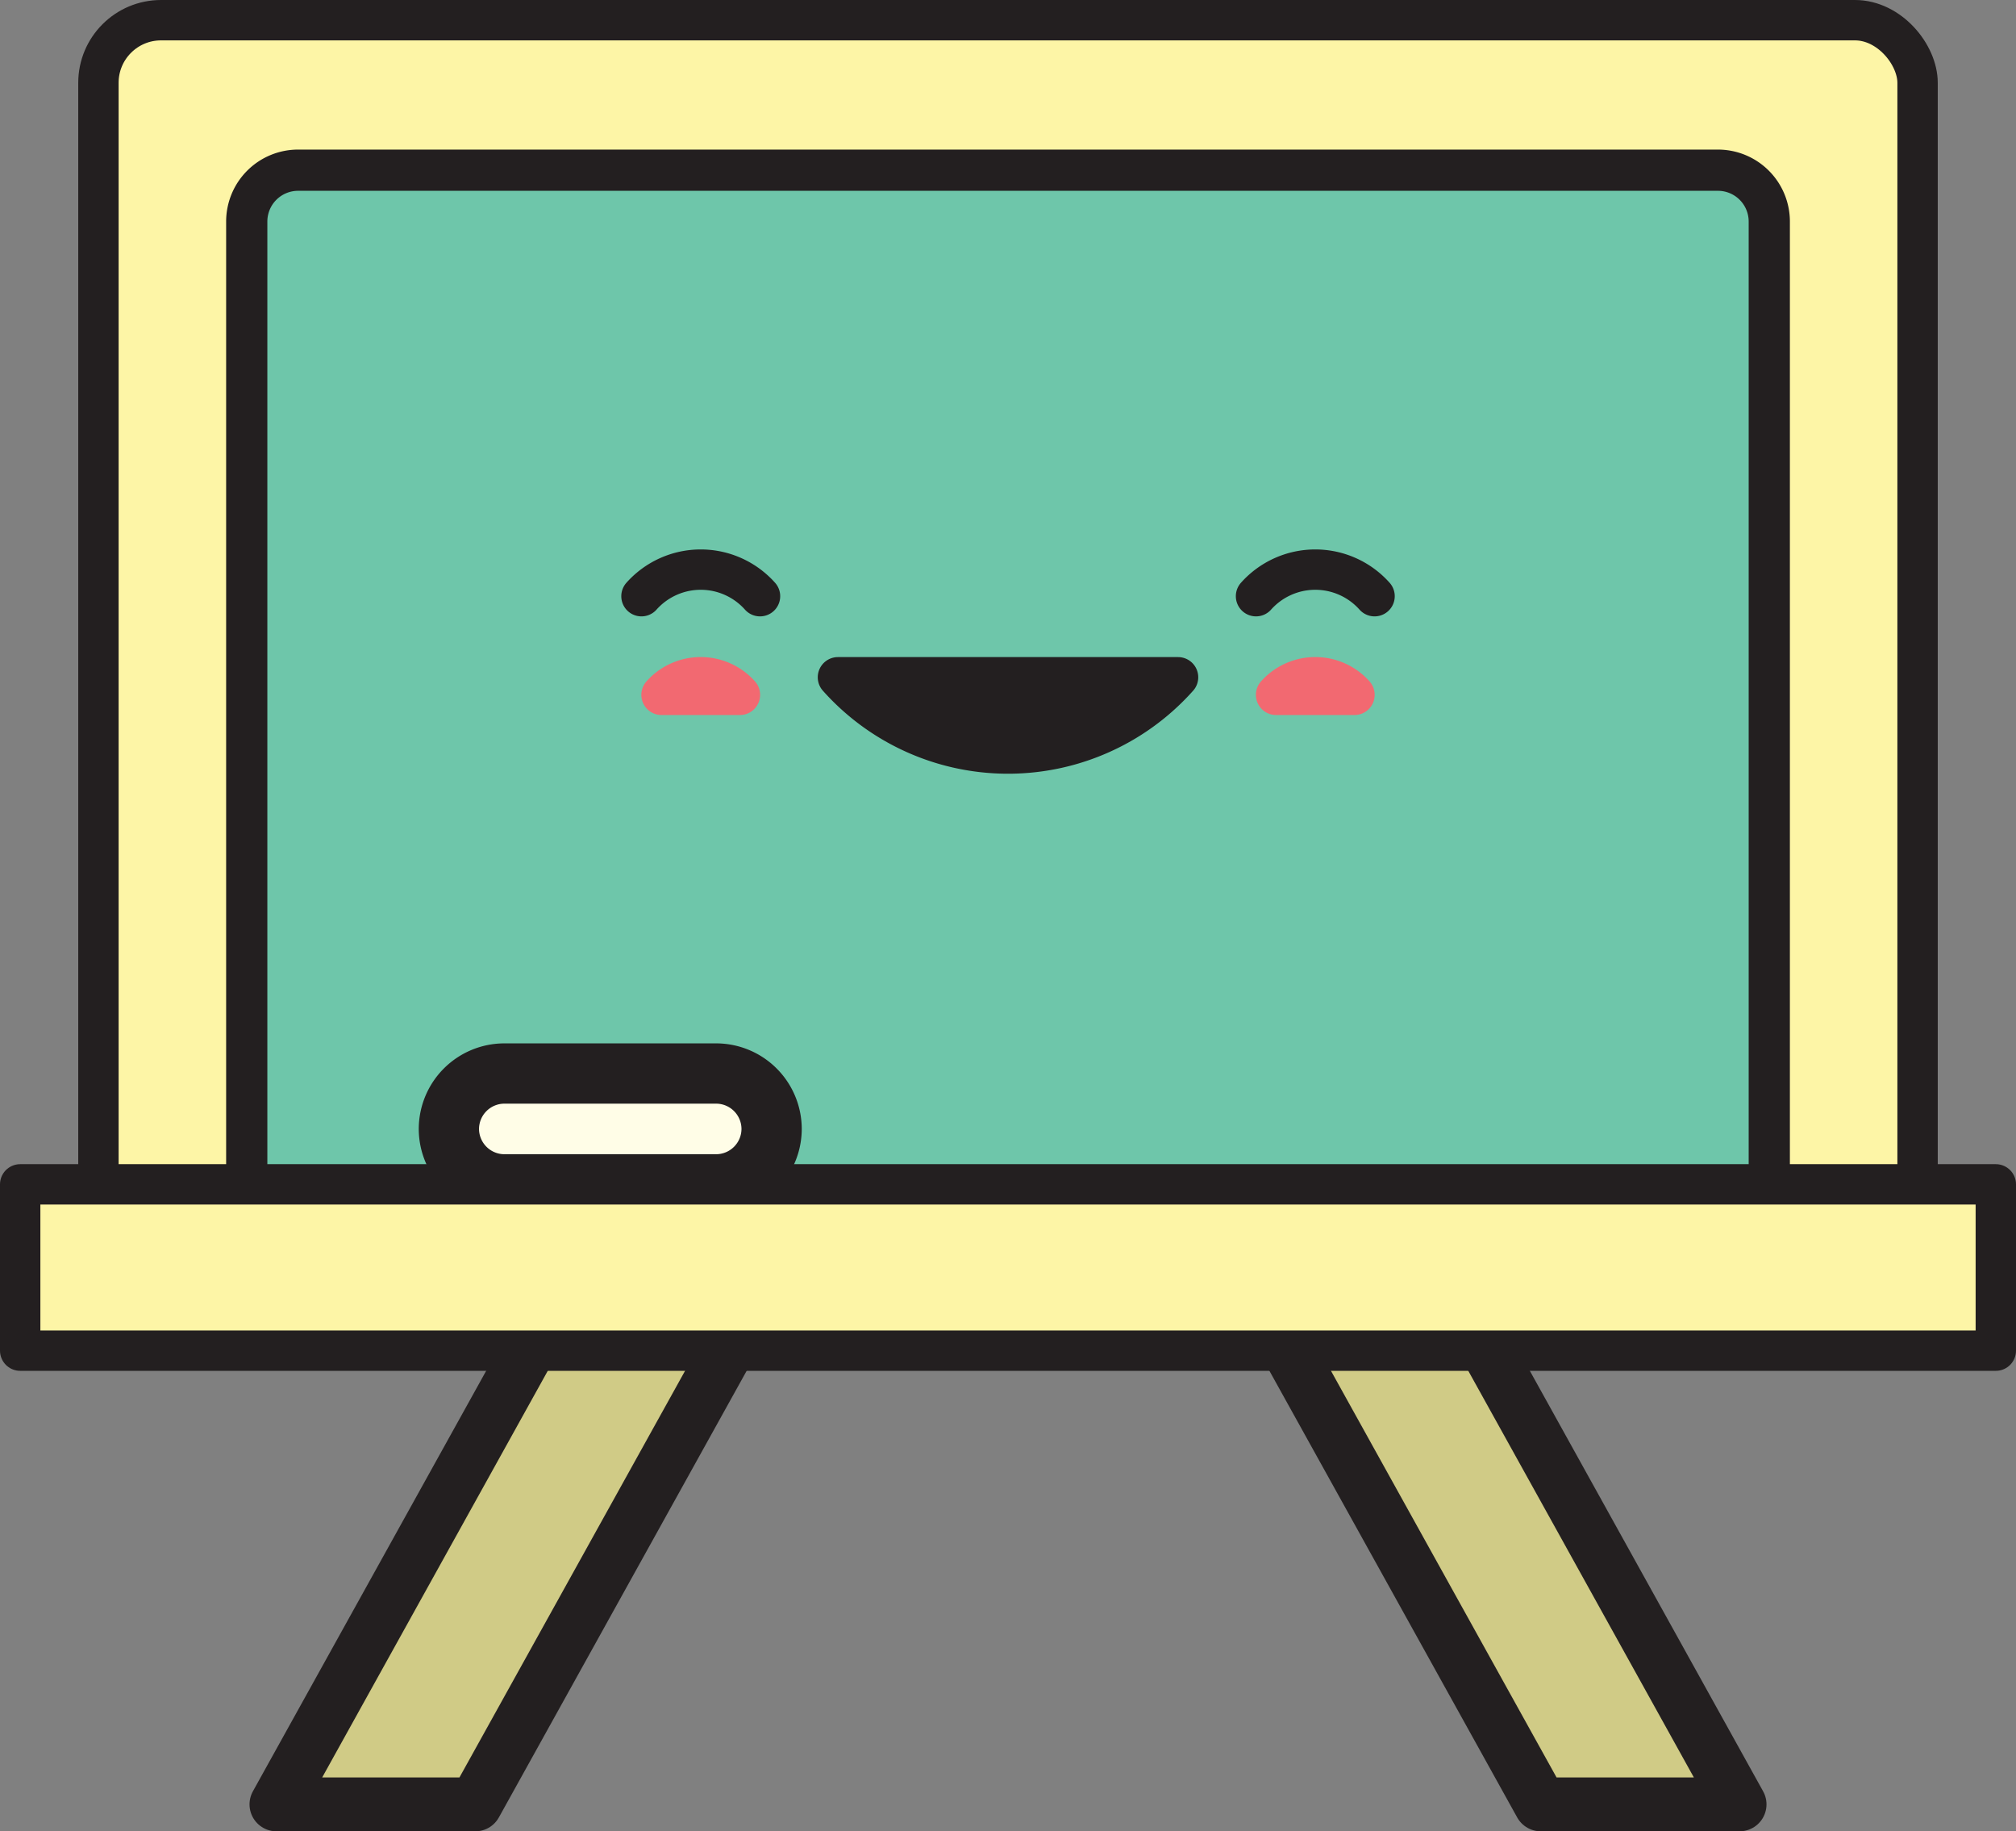 <svg xmlns="http://www.w3.org/2000/svg" viewBox="0 0 69.513 63.128"><rect x="0" y="0" width="69.513" height="63.128" fill="#808080" stroke="none"/><defs><style>.a,.f{fill:#fdf5a6;}.a,.b,.c,.d,.e,.f,.h,.i{stroke:#231f20;}.a,.b,.c,.d,.e,.f,.g,.h,.i{stroke-linecap:round;stroke-linejoin:round;}.a,.g,.i{stroke-width:1.392px;}.b{fill:#6ec6aa;stroke-width:1.421px;}.c{fill:#fffde7;stroke-width:2.078px;}.c,.d,.e,.g,.h,.i{fill-rule:evenodd;}.d,.e{fill:#d0cb86;}.d{stroke-width:1.857px;}.e{stroke-width:1.856px;}.f{stroke-width:1.392px;}.g,.h{fill:none;}.g{stroke:#f26971;}.h{stroke-width:1.391px;}.i{fill:#231f20;}</style></defs><rect class="a" x="3.394" y="0.696" width="62.725" height="45.526" rx="2.158"/><path class="b" d="M10.278,5.867h48.958a1.77,1.77,0,0,1,1.77,1.77V41.431a1.77,1.77,0,0,1-1.77,1.77H10.278a1.77,1.77,0,0,1-1.77-1.77V7.637A1.77,1.77,0,0,1,10.278,5.867Z"/><path class="c" d="M17.388,40.827h7.308a1.916,1.916,0,0,0,1.91-1.91h0a1.916,1.916,0,0,0-1.91-1.911H17.388a1.916,1.916,0,0,0-1.91,1.911h0A1.916,1.916,0,0,0,17.388,40.827Z"/><polygon class="d" points="19.514 44.212 26.372 44.212 16.389 62.2 9.532 62.2 19.514 44.212"/><polygon class="e" points="50 44.212 43.143 44.212 53.125 62.2 59.982 62.2 50 44.212"/><rect class="f" x="0.696" y="40.827" width="68.121" height="5.732"/><path class="g" d="M22.81,23.952h2.703A1.81,1.81,0,0,0,22.81,23.952Z"/><path class="g" d="M44,23.952h2.703A1.81,1.81,0,0,0,44,23.952Z"/><path class="h" d="M22.118,20.552a2.738,2.738,0,0,1,4.088,0"/><path class="h" d="M43.308,20.552a2.738,2.738,0,0,1,4.088,0"/><path class="i" d="M28.893,23.347H40.62A7.854,7.854,0,0,1,28.893,23.347Z"/></svg>